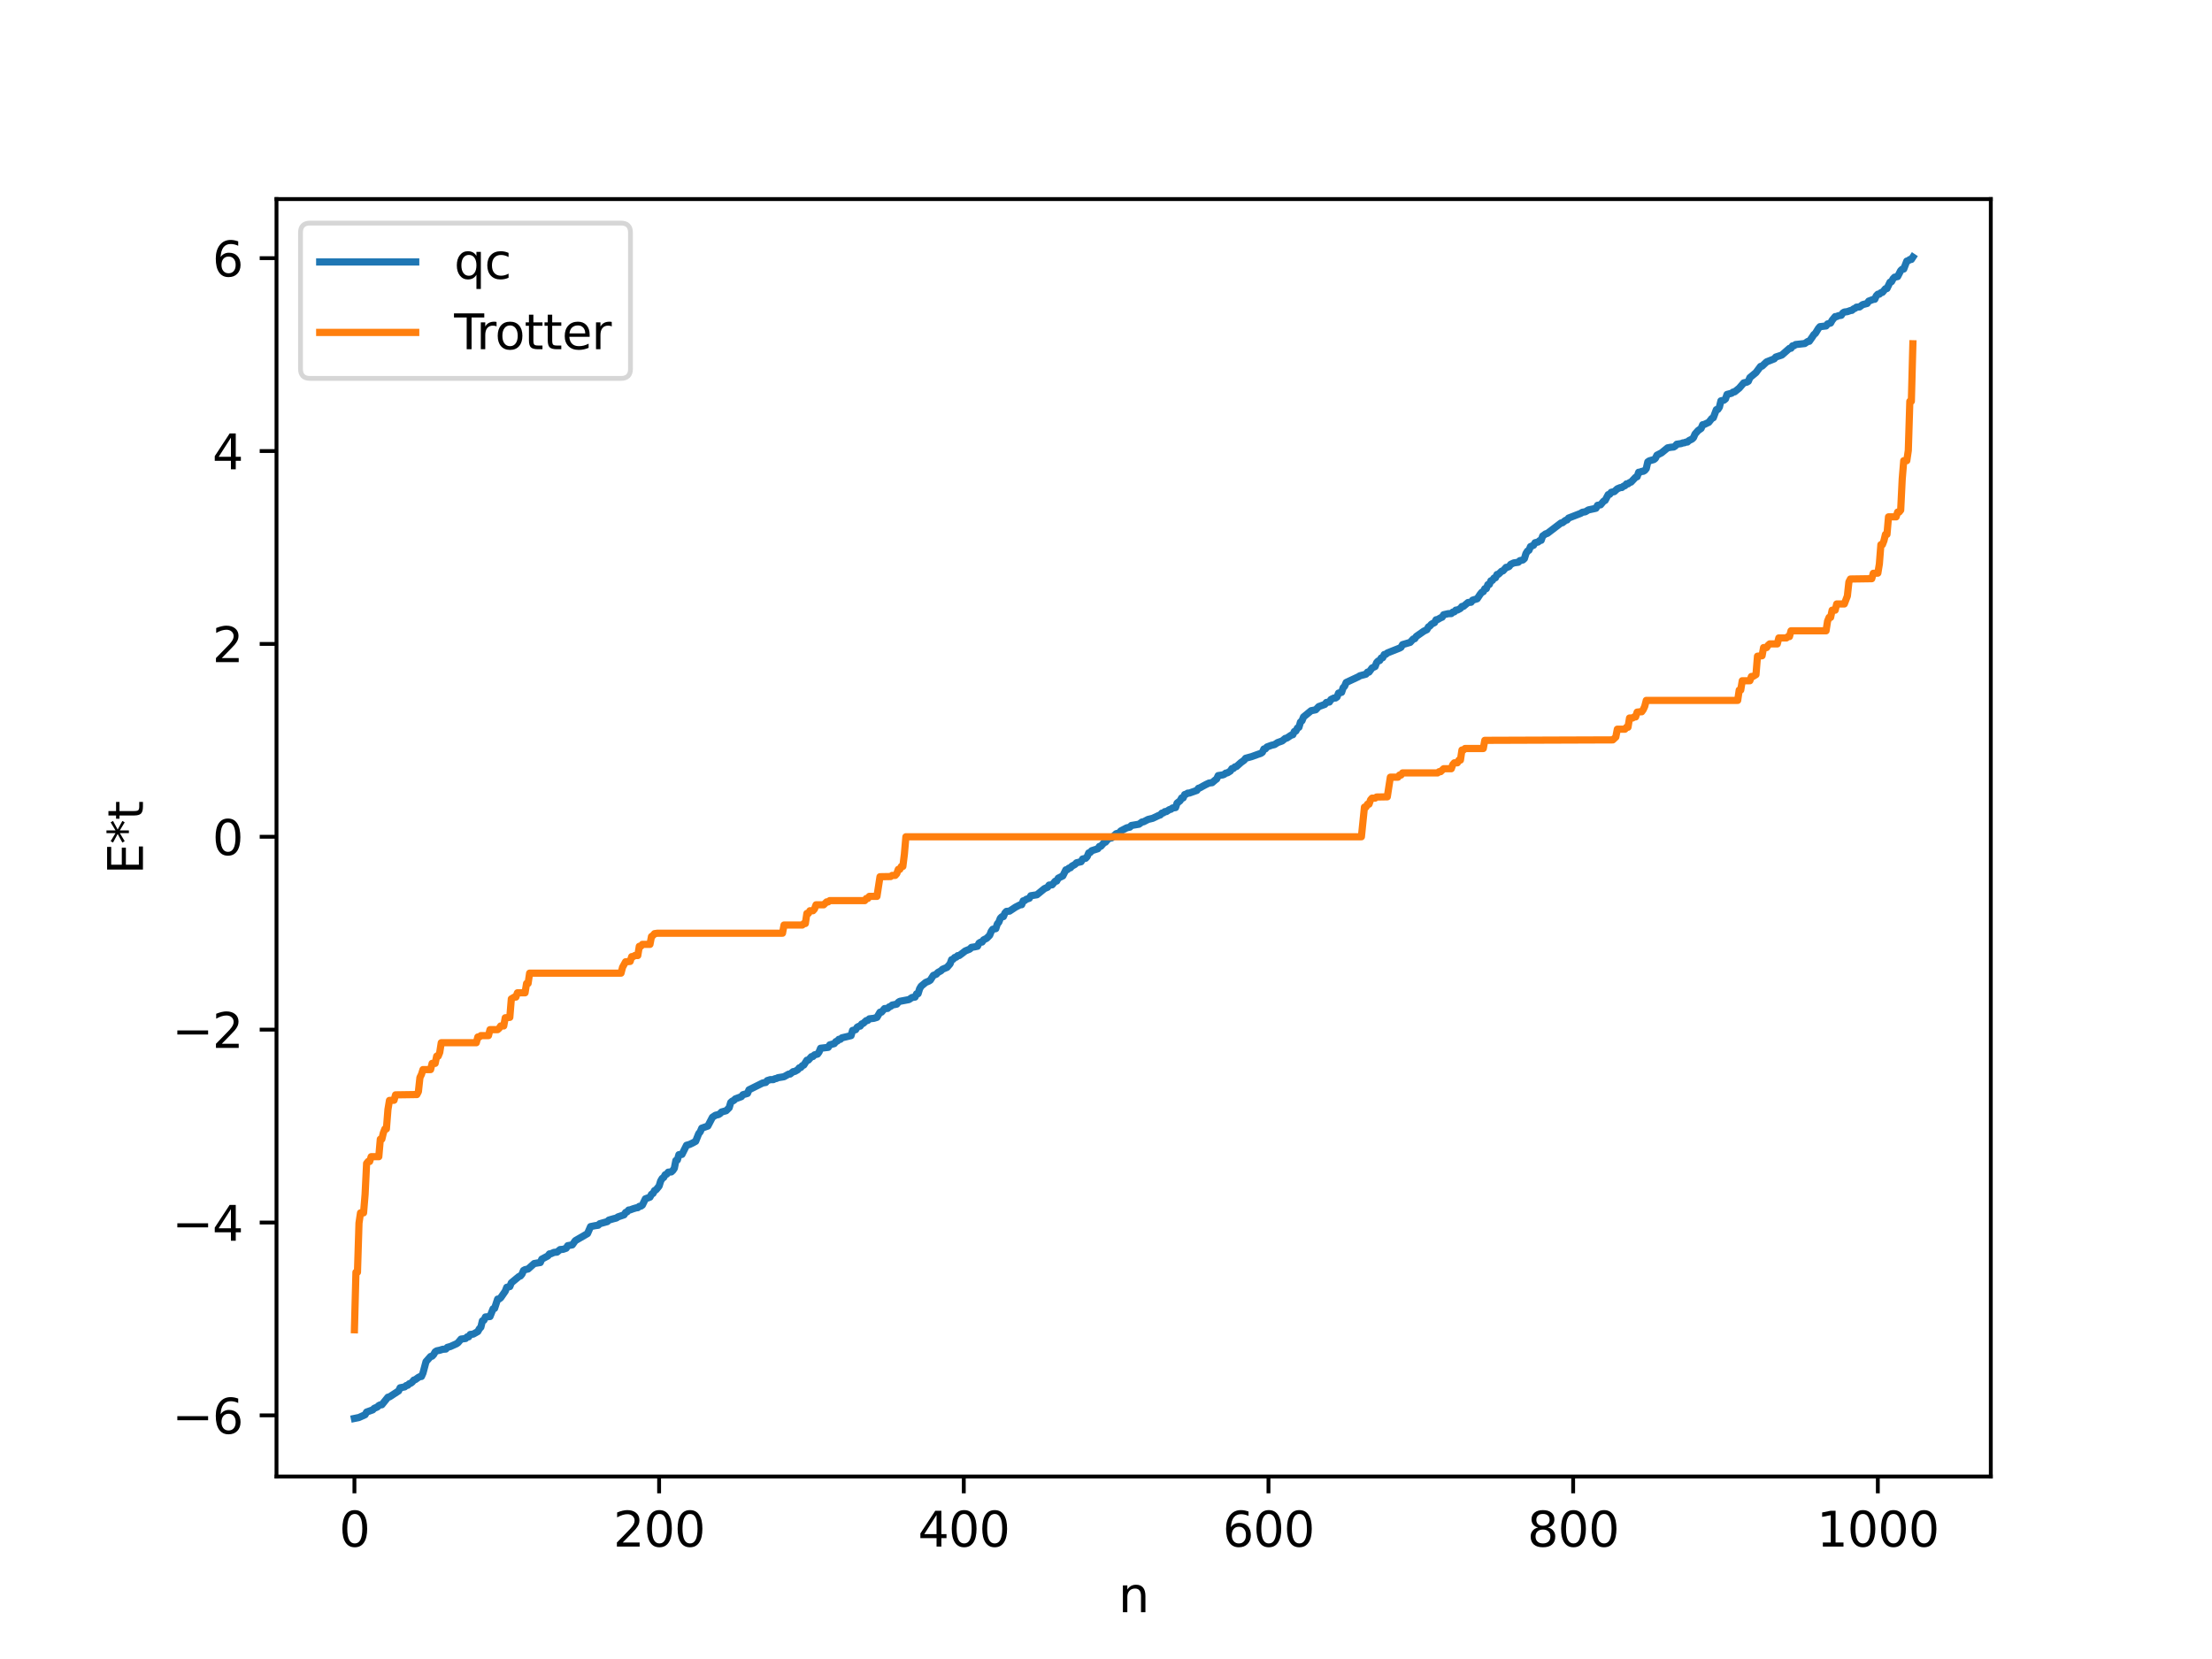 <?xml version="1.0" encoding="utf-8" standalone="no"?>
<!DOCTYPE svg PUBLIC "-//W3C//DTD SVG 1.1//EN"
  "http://www.w3.org/Graphics/SVG/1.1/DTD/svg11.dtd">
<svg xmlns:xlink="http://www.w3.org/1999/xlink" width="460.8pt" height="345.6pt" viewBox="0 0 460.8 345.6" xmlns="http://www.w3.org/2000/svg" version="1.1">
 <defs>
  <style type="text/css">*{stroke-linejoin: round; stroke-linecap: butt}</style>
 </defs>
 <g id="figure_1">
  <g id="patch_1">
   <path d="M 0 345.6 
L 460.8 345.6 
L 460.8 0 
L 0 0 
z
" style="fill: #ffffff"/>
  </g>
  <g id="axes_1">
   <g id="patch_2">
    <path d="M 57.6 307.584 
L 414.72 307.584 
L 414.72 41.472 
L 57.6 41.472 
z
" style="fill: #ffffff"/>
   </g>
   <g id="matplotlib.axis_1">
    <g id="xtick_1">
     <g id="line2d_1">
      <defs>
       <path id="m6f2082ea16" d="M 0 0 
L 0 3.5 
" style="stroke: #000000; stroke-width: 0.8"/>
      </defs>
      <g>
       <use xlink:href="#m6f2082ea16" x="73.833" y="307.584" style="stroke: #000000; stroke-width: 0.8"/>
      </g>
     </g>
     <g id="text_1">
      <!-- 0 -->
      <g transform="translate(70.651 322.182) scale(0.1 -0.1)">
       <defs>
        <path id="DejaVuSans-30" d="M 2034 4250 
Q 1547 4250 1301 3770 
Q 1056 3291 1056 2328 
Q 1056 1369 1301 889 
Q 1547 409 2034 409 
Q 2525 409 2770 889 
Q 3016 1369 3016 2328 
Q 3016 3291 2770 3770 
Q 2525 4250 2034 4250 
z
M 2034 4750 
Q 2819 4750 3233 4129 
Q 3647 3509 3647 2328 
Q 3647 1150 3233 529 
Q 2819 -91 2034 -91 
Q 1250 -91 836 529 
Q 422 1150 422 2328 
Q 422 3509 836 4129 
Q 1250 4750 2034 4750 
z
" transform="scale(0.016)"/>
       </defs>
       <use xlink:href="#DejaVuSans-30"/>
      </g>
     </g>
    </g>
    <g id="xtick_2">
     <g id="line2d_2">
      <g>
       <use xlink:href="#m6f2082ea16" x="137.304" y="307.584" style="stroke: #000000; stroke-width: 0.8"/>
      </g>
     </g>
     <g id="text_2">
      <!-- 200 -->
      <g transform="translate(127.76 322.182) scale(0.1 -0.1)">
       <defs>
        <path id="DejaVuSans-32" d="M 1228 531 
L 3431 531 
L 3431 0 
L 469 0 
L 469 531 
Q 828 903 1448 1529 
Q 2069 2156 2228 2338 
Q 2531 2678 2651 2914 
Q 2772 3150 2772 3378 
Q 2772 3750 2511 3984 
Q 2250 4219 1831 4219 
Q 1534 4219 1204 4116 
Q 875 4013 500 3803 
L 500 4441 
Q 881 4594 1212 4672 
Q 1544 4750 1819 4750 
Q 2544 4750 2975 4387 
Q 3406 4025 3406 3419 
Q 3406 3131 3298 2873 
Q 3191 2616 2906 2266 
Q 2828 2175 2409 1742 
Q 1991 1309 1228 531 
z
" transform="scale(0.016)"/>
       </defs>
       <use xlink:href="#DejaVuSans-32"/>
       <use xlink:href="#DejaVuSans-30" x="63.623"/>
       <use xlink:href="#DejaVuSans-30" x="127.246"/>
      </g>
     </g>
    </g>
    <g id="xtick_3">
     <g id="line2d_3">
      <g>
       <use xlink:href="#m6f2082ea16" x="200.775" y="307.584" style="stroke: #000000; stroke-width: 0.8"/>
      </g>
     </g>
     <g id="text_3">
      <!-- 400 -->
      <g transform="translate(191.231 322.182) scale(0.1 -0.1)">
       <defs>
        <path id="DejaVuSans-34" d="M 2419 4116 
L 825 1625 
L 2419 1625 
L 2419 4116 
z
M 2253 4666 
L 3047 4666 
L 3047 1625 
L 3713 1625 
L 3713 1100 
L 3047 1100 
L 3047 0 
L 2419 0 
L 2419 1100 
L 313 1100 
L 313 1709 
L 2253 4666 
z
" transform="scale(0.016)"/>
       </defs>
       <use xlink:href="#DejaVuSans-34"/>
       <use xlink:href="#DejaVuSans-30" x="63.623"/>
       <use xlink:href="#DejaVuSans-30" x="127.246"/>
      </g>
     </g>
    </g>
    <g id="xtick_4">
     <g id="line2d_4">
      <g>
       <use xlink:href="#m6f2082ea16" x="264.246" y="307.584" style="stroke: #000000; stroke-width: 0.8"/>
      </g>
     </g>
     <g id="text_4">
      <!-- 600 -->
      <g transform="translate(254.702 322.182) scale(0.1 -0.1)">
       <defs>
        <path id="DejaVuSans-36" d="M 2113 2584 
Q 1688 2584 1439 2293 
Q 1191 2003 1191 1497 
Q 1191 994 1439 701 
Q 1688 409 2113 409 
Q 2538 409 2786 701 
Q 3034 994 3034 1497 
Q 3034 2003 2786 2293 
Q 2538 2584 2113 2584 
z
M 3366 4563 
L 3366 3988 
Q 3128 4100 2886 4159 
Q 2644 4219 2406 4219 
Q 1781 4219 1451 3797 
Q 1122 3375 1075 2522 
Q 1259 2794 1537 2939 
Q 1816 3084 2150 3084 
Q 2853 3084 3261 2657 
Q 3669 2231 3669 1497 
Q 3669 778 3244 343 
Q 2819 -91 2113 -91 
Q 1303 -91 875 529 
Q 447 1150 447 2328 
Q 447 3434 972 4092 
Q 1497 4750 2381 4750 
Q 2619 4750 2861 4703 
Q 3103 4656 3366 4563 
z
" transform="scale(0.016)"/>
       </defs>
       <use xlink:href="#DejaVuSans-36"/>
       <use xlink:href="#DejaVuSans-30" x="63.623"/>
       <use xlink:href="#DejaVuSans-30" x="127.246"/>
      </g>
     </g>
    </g>
    <g id="xtick_5">
     <g id="line2d_5">
      <g>
       <use xlink:href="#m6f2082ea16" x="327.717" y="307.584" style="stroke: #000000; stroke-width: 0.8"/>
      </g>
     </g>
     <g id="text_5">
      <!-- 800 -->
      <g transform="translate(318.173 322.182) scale(0.1 -0.1)">
       <defs>
        <path id="DejaVuSans-38" d="M 2034 2216 
Q 1584 2216 1326 1975 
Q 1069 1734 1069 1313 
Q 1069 891 1326 650 
Q 1584 409 2034 409 
Q 2484 409 2743 651 
Q 3003 894 3003 1313 
Q 3003 1734 2745 1975 
Q 2488 2216 2034 2216 
z
M 1403 2484 
Q 997 2584 770 2862 
Q 544 3141 544 3541 
Q 544 4100 942 4425 
Q 1341 4750 2034 4750 
Q 2731 4750 3128 4425 
Q 3525 4100 3525 3541 
Q 3525 3141 3298 2862 
Q 3072 2584 2669 2484 
Q 3125 2378 3379 2068 
Q 3634 1759 3634 1313 
Q 3634 634 3220 271 
Q 2806 -91 2034 -91 
Q 1263 -91 848 271 
Q 434 634 434 1313 
Q 434 1759 690 2068 
Q 947 2378 1403 2484 
z
M 1172 3481 
Q 1172 3119 1398 2916 
Q 1625 2713 2034 2713 
Q 2441 2713 2670 2916 
Q 2900 3119 2900 3481 
Q 2900 3844 2670 4047 
Q 2441 4250 2034 4250 
Q 1625 4250 1398 4047 
Q 1172 3844 1172 3481 
z
" transform="scale(0.016)"/>
       </defs>
       <use xlink:href="#DejaVuSans-38"/>
       <use xlink:href="#DejaVuSans-30" x="63.623"/>
       <use xlink:href="#DejaVuSans-30" x="127.246"/>
      </g>
     </g>
    </g>
    <g id="xtick_6">
     <g id="line2d_6">
      <g>
       <use xlink:href="#m6f2082ea16" x="391.188" y="307.584" style="stroke: #000000; stroke-width: 0.8"/>
      </g>
     </g>
     <g id="text_6">
      <!-- 1000 -->
      <g transform="translate(378.463 322.182) scale(0.1 -0.1)">
       <defs>
        <path id="DejaVuSans-31" d="M 794 531 
L 1825 531 
L 1825 4091 
L 703 3866 
L 703 4441 
L 1819 4666 
L 2450 4666 
L 2450 531 
L 3481 531 
L 3481 0 
L 794 0 
L 794 531 
z
" transform="scale(0.016)"/>
       </defs>
       <use xlink:href="#DejaVuSans-31"/>
       <use xlink:href="#DejaVuSans-30" x="63.623"/>
       <use xlink:href="#DejaVuSans-30" x="127.246"/>
       <use xlink:href="#DejaVuSans-30" x="190.869"/>
      </g>
     </g>
    </g>
    <g id="text_7">
     <!-- n -->
     <g transform="translate(232.991 335.861) scale(0.1 -0.1)">
      <defs>
       <path id="DejaVuSans-6e" d="M 3513 2113 
L 3513 0 
L 2938 0 
L 2938 2094 
Q 2938 2591 2744 2837 
Q 2550 3084 2163 3084 
Q 1697 3084 1428 2787 
Q 1159 2491 1159 1978 
L 1159 0 
L 581 0 
L 581 3500 
L 1159 3500 
L 1159 2956 
Q 1366 3272 1645 3428 
Q 1925 3584 2291 3584 
Q 2894 3584 3203 3211 
Q 3513 2838 3513 2113 
z
" transform="scale(0.016)"/>
      </defs>
      <use xlink:href="#DejaVuSans-6e"/>
     </g>
    </g>
   </g>
   <g id="matplotlib.axis_2">
    <g id="ytick_1">
     <g id="line2d_7">
      <defs>
       <path id="m9aed0c02fc" d="M 0 0 
L -3.5 0 
" style="stroke: #000000; stroke-width: 0.8"/>
      </defs>
      <g>
       <use xlink:href="#m9aed0c02fc" x="57.6" y="294.847" style="stroke: #000000; stroke-width: 0.8"/>
      </g>
     </g>
     <g id="text_8">
      <!-- −6 -->
      <g transform="translate(35.858 298.647) scale(0.1 -0.1)">
       <defs>
        <path id="DejaVuSans-2212" d="M 678 2272 
L 4684 2272 
L 4684 1741 
L 678 1741 
L 678 2272 
z
" transform="scale(0.016)"/>
       </defs>
       <use xlink:href="#DejaVuSans-2212"/>
       <use xlink:href="#DejaVuSans-36" x="83.789"/>
      </g>
     </g>
    </g>
    <g id="ytick_2">
     <g id="line2d_8">
      <g>
       <use xlink:href="#m9aed0c02fc" x="57.6" y="254.67" style="stroke: #000000; stroke-width: 0.8"/>
      </g>
     </g>
     <g id="text_9">
      <!-- −4 -->
      <g transform="translate(35.858 258.469) scale(0.1 -0.1)">
       <use xlink:href="#DejaVuSans-2212"/>
       <use xlink:href="#DejaVuSans-34" x="83.789"/>
      </g>
     </g>
    </g>
    <g id="ytick_3">
     <g id="line2d_9">
      <g>
       <use xlink:href="#m9aed0c02fc" x="57.6" y="214.493" style="stroke: #000000; stroke-width: 0.8"/>
      </g>
     </g>
     <g id="text_10">
      <!-- −2 -->
      <g transform="translate(35.858 218.292) scale(0.1 -0.1)">
       <use xlink:href="#DejaVuSans-2212"/>
       <use xlink:href="#DejaVuSans-32" x="83.789"/>
      </g>
     </g>
    </g>
    <g id="ytick_4">
     <g id="line2d_10">
      <g>
       <use xlink:href="#m9aed0c02fc" x="57.6" y="174.315" style="stroke: #000000; stroke-width: 0.8"/>
      </g>
     </g>
     <g id="text_11">
      <!-- 0 -->
      <g transform="translate(44.237 178.114) scale(0.1 -0.1)">
       <use xlink:href="#DejaVuSans-30"/>
      </g>
     </g>
    </g>
    <g id="ytick_5">
     <g id="line2d_11">
      <g>
       <use xlink:href="#m9aed0c02fc" x="57.6" y="134.138" style="stroke: #000000; stroke-width: 0.8"/>
      </g>
     </g>
     <g id="text_12">
      <!-- 2 -->
      <g transform="translate(44.237 137.937) scale(0.1 -0.1)">
       <use xlink:href="#DejaVuSans-32"/>
      </g>
     </g>
    </g>
    <g id="ytick_6">
     <g id="line2d_12">
      <g>
       <use xlink:href="#m9aed0c02fc" x="57.6" y="93.96" style="stroke: #000000; stroke-width: 0.8"/>
      </g>
     </g>
     <g id="text_13">
      <!-- 4 -->
      <g transform="translate(44.237 97.76) scale(0.1 -0.1)">
       <use xlink:href="#DejaVuSans-34"/>
      </g>
     </g>
    </g>
    <g id="ytick_7">
     <g id="line2d_13">
      <g>
       <use xlink:href="#m9aed0c02fc" x="57.6" y="53.783" style="stroke: #000000; stroke-width: 0.8"/>
      </g>
     </g>
     <g id="text_14">
      <!-- 6 -->
      <g transform="translate(44.237 57.582) scale(0.1 -0.1)">
       <use xlink:href="#DejaVuSans-36"/>
      </g>
     </g>
    </g>
    <g id="text_15">
     <!-- E*t -->
     <g transform="translate(29.778 182.148) rotate(-90) scale(0.1 -0.1)">
      <defs>
       <path id="DejaVuSans-45" d="M 628 4666 
L 3578 4666 
L 3578 4134 
L 1259 4134 
L 1259 2753 
L 3481 2753 
L 3481 2222 
L 1259 2222 
L 1259 531 
L 3634 531 
L 3634 0 
L 628 0 
L 628 4666 
z
" transform="scale(0.016)"/>
       <path id="DejaVuSans-2a" d="M 3009 3897 
L 1888 3291 
L 3009 2681 
L 2828 2375 
L 1778 3009 
L 1778 1831 
L 1422 1831 
L 1422 3009 
L 372 2375 
L 191 2681 
L 1313 3291 
L 191 3897 
L 372 4206 
L 1422 3572 
L 1422 4750 
L 1778 4750 
L 1778 3572 
L 2828 4206 
L 3009 3897 
z
" transform="scale(0.016)"/>
       <path id="DejaVuSans-74" d="M 1172 4494 
L 1172 3500 
L 2356 3500 
L 2356 3053 
L 1172 3053 
L 1172 1153 
Q 1172 725 1289 603 
Q 1406 481 1766 481 
L 2356 481 
L 2356 0 
L 1766 0 
Q 1100 0 847 248 
Q 594 497 594 1153 
L 594 3053 
L 172 3053 
L 172 3500 
L 594 3500 
L 594 4494 
L 1172 4494 
z
" transform="scale(0.016)"/>
      </defs>
      <use xlink:href="#DejaVuSans-45"/>
      <use xlink:href="#DejaVuSans-2a" x="63.184"/>
      <use xlink:href="#DejaVuSans-74" x="113.184"/>
     </g>
    </g>
   </g>
   <g id="line2d_14">
    <path d="M 73.833 295.488 
L 74.785 295.289 
L 76.054 294.713 
L 76.372 294.157 
L 77.641 293.702 
L 77.958 293.378 
L 78.593 293.115 
L 78.91 292.805 
L 79.228 292.65 
L 79.545 292.636 
L 80.815 291.064 
L 81.132 291 
L 83.036 289.756 
L 83.353 289.101 
L 84.305 288.916 
L 84.623 288.637 
L 84.94 288.576 
L 85.258 288.251 
L 85.575 288.147 
L 85.892 287.894 
L 86.21 287.496 
L 86.527 287.399 
L 87.162 286.938 
L 87.479 286.778 
L 87.796 286.744 
L 88.114 286.028 
L 88.748 283.657 
L 89.7 282.58 
L 90.018 282.517 
L 90.335 282.176 
L 90.653 281.62 
L 90.97 281.408 
L 91.605 281.28 
L 92.239 281.079 
L 92.874 281.035 
L 93.191 280.68 
L 93.826 280.505 
L 95.096 279.93 
L 95.413 279.71 
L 96.048 278.956 
L 97 278.83 
L 97.317 278.492 
L 97.634 278.484 
L 97.952 277.994 
L 98.586 277.919 
L 99.539 277.38 
L 99.856 276.81 
L 100.173 276.475 
L 100.491 275.153 
L 100.808 275.039 
L 101.125 274.345 
L 102.077 274.254 
L 102.712 272.655 
L 103.029 272.565 
L 103.664 270.628 
L 103.981 270.596 
L 104.299 270.352 
L 105.251 268.979 
L 105.568 268.167 
L 106.203 268.017 
L 106.52 267.233 
L 108.107 265.92 
L 108.424 265.804 
L 108.742 265.417 
L 109.059 264.667 
L 109.377 264.489 
L 110.011 264.353 
L 111.281 263.218 
L 112.233 263.054 
L 112.55 263.01 
L 112.867 262.304 
L 114.137 261.629 
L 114.454 261.21 
L 114.772 261.18 
L 115.406 260.893 
L 116.041 260.837 
L 116.676 260.308 
L 117.31 260.253 
L 117.945 260.028 
L 118.262 259.5 
L 119.215 259.331 
L 119.849 258.455 
L 122.388 256.981 
L 123.023 255.524 
L 123.975 255.33 
L 124.61 255.245 
L 124.927 254.925 
L 126.514 254.484 
L 126.831 254.169 
L 127.783 253.891 
L 128.418 253.729 
L 128.735 253.5 
L 130.005 253.072 
L 130.322 252.576 
L 130.639 252.448 
L 130.957 252.075 
L 131.274 252.041 
L 131.909 251.805 
L 132.543 251.615 
L 132.861 251.581 
L 133.178 251.302 
L 133.496 251.266 
L 133.813 251.048 
L 134.448 249.735 
L 135.4 249.387 
L 135.717 248.789 
L 136.034 248.613 
L 136.352 248.02 
L 136.669 247.855 
L 137.304 247.079 
L 137.621 246.041 
L 137.939 245.493 
L 138.256 245.286 
L 138.573 244.717 
L 138.891 244.592 
L 139.208 244.185 
L 139.843 244.132 
L 140.16 243.838 
L 140.477 243.376 
L 140.795 241.757 
L 141.112 241.639 
L 141.429 240.539 
L 142.064 240.485 
L 143.016 238.582 
L 143.651 238.408 
L 144.286 238.106 
L 144.92 237.755 
L 145.555 236.16 
L 145.872 235.769 
L 146.19 235.019 
L 147.459 234.574 
L 148.411 232.75 
L 149.046 232.326 
L 149.681 232.181 
L 149.998 231.979 
L 150.315 231.645 
L 151.267 231.386 
L 151.902 230.76 
L 152.22 229.671 
L 152.537 229.383 
L 152.854 229.258 
L 153.172 228.921 
L 154.441 228.452 
L 154.758 228.054 
L 155.71 227.782 
L 156.028 227.027 
L 158.884 225.604 
L 159.519 225.494 
L 159.836 225.108 
L 160.471 224.908 
L 161.105 224.9 
L 161.423 224.715 
L 161.74 224.677 
L 162.058 224.506 
L 163.01 224.354 
L 163.327 224.299 
L 164.279 223.764 
L 164.596 223.743 
L 165.231 223.241 
L 165.548 223.214 
L 166.183 222.857 
L 166.5 222.453 
L 166.818 222.378 
L 167.135 222.002 
L 167.453 221.865 
L 168.087 220.862 
L 168.405 220.832 
L 169.039 220.118 
L 169.357 220.088 
L 169.674 219.745 
L 170.309 219.587 
L 170.626 219.147 
L 170.943 218.37 
L 172.53 218.184 
L 172.848 217.665 
L 173.8 217.4 
L 174.117 216.985 
L 174.434 216.869 
L 174.752 216.51 
L 175.069 216.508 
L 175.386 216.198 
L 177.291 215.741 
L 177.608 214.657 
L 178.243 214.506 
L 178.56 213.99 
L 178.877 213.808 
L 179.195 213.757 
L 179.512 213.309 
L 179.829 213.184 
L 180.464 212.608 
L 180.781 212.566 
L 181.099 212.244 
L 182.051 212.132 
L 182.686 211.935 
L 183.32 210.857 
L 183.638 210.846 
L 184.272 210.103 
L 184.907 210.072 
L 185.224 209.751 
L 185.542 209.65 
L 185.859 209.373 
L 186.811 209.18 
L 187.129 208.797 
L 187.446 208.595 
L 189.35 208.232 
L 189.985 207.803 
L 190.62 207.71 
L 190.937 207.038 
L 191.254 207.005 
L 191.572 205.978 
L 191.889 205.444 
L 192.841 204.653 
L 193.476 204.391 
L 193.793 204.194 
L 194.428 203.2 
L 195.062 202.937 
L 195.38 202.582 
L 196.015 202.241 
L 196.332 201.918 
L 197.284 201.524 
L 197.919 200.787 
L 198.236 199.914 
L 198.553 199.832 
L 198.871 199.461 
L 199.188 199.398 
L 199.505 199.077 
L 199.823 199.059 
L 200.458 198.589 
L 201.092 198.097 
L 202.044 197.706 
L 202.362 197.357 
L 202.996 197.258 
L 203.631 197.124 
L 203.948 196.475 
L 204.266 196.271 
L 204.583 196.249 
L 204.9 195.789 
L 205.535 195.472 
L 206.17 194.838 
L 206.487 194.026 
L 206.805 193.584 
L 207.439 193.456 
L 207.757 192.483 
L 208.074 192.108 
L 208.391 191.282 
L 208.709 190.972 
L 209.026 190.949 
L 209.343 190.198 
L 209.661 189.86 
L 210.296 189.807 
L 211.565 188.968 
L 212.517 188.479 
L 212.834 188.464 
L 213.152 187.662 
L 213.469 187.601 
L 213.786 187.343 
L 214.421 187.129 
L 214.739 186.598 
L 216.008 186.398 
L 217.595 185.104 
L 218.229 184.834 
L 218.547 184.379 
L 219.181 184.324 
L 219.816 183.575 
L 220.134 183.536 
L 220.451 182.942 
L 221.086 182.623 
L 221.403 182.471 
L 222.038 181.2 
L 222.355 181.156 
L 222.672 180.843 
L 222.99 180.774 
L 223.307 180.425 
L 223.942 180.075 
L 224.259 179.733 
L 225.211 179.513 
L 225.529 178.943 
L 226.163 178.793 
L 226.481 178.445 
L 226.798 177.679 
L 227.115 177.581 
L 227.433 177.213 
L 228.702 176.808 
L 229.02 176.333 
L 229.337 176.283 
L 229.972 175.552 
L 230.289 175.438 
L 230.924 174.678 
L 231.558 174.562 
L 232.193 173.989 
L 232.51 173.677 
L 233.145 173.516 
L 233.462 173.108 
L 234.732 172.448 
L 235.367 172.311 
L 235.684 171.964 
L 237.271 171.697 
L 237.905 171.235 
L 238.223 171.194 
L 239.175 170.7 
L 240.127 170.467 
L 241.396 169.867 
L 241.714 169.765 
L 242.031 169.395 
L 242.348 169.34 
L 242.666 169.072 
L 242.983 169.067 
L 243.618 168.648 
L 243.935 168.58 
L 244.253 168.323 
L 244.887 168.234 
L 245.205 167.303 
L 245.839 166.812 
L 246.157 166.228 
L 246.474 166.222 
L 246.791 165.52 
L 247.109 165.432 
L 247.426 165.221 
L 247.743 165.215 
L 249.33 164.656 
L 249.648 164.22 
L 249.965 164.122 
L 250.6 163.762 
L 251.234 163.422 
L 251.869 163.121 
L 252.504 163.046 
L 253.139 162.5 
L 253.456 162.266 
L 253.773 161.572 
L 254.725 161.424 
L 255.043 161.3 
L 255.36 161.047 
L 255.677 161.009 
L 256.312 160.614 
L 256.629 160.115 
L 256.947 160.08 
L 257.264 159.748 
L 257.581 159.681 
L 258.534 158.83 
L 259.168 158.376 
L 259.486 157.964 
L 260.755 157.612 
L 262.024 157.15 
L 262.659 156.937 
L 262.977 156.714 
L 263.294 156.023 
L 263.611 156.004 
L 263.929 155.61 
L 264.881 155.255 
L 265.515 155.107 
L 266.15 154.693 
L 267.102 154.352 
L 267.737 153.826 
L 268.054 153.763 
L 269.006 153.13 
L 269.324 153.054 
L 269.641 152.38 
L 269.958 152.284 
L 270.276 151.657 
L 270.593 151.508 
L 270.91 150.416 
L 271.228 150.148 
L 271.545 149.357 
L 273.132 148.054 
L 274.084 147.862 
L 274.719 147.194 
L 275.988 146.739 
L 276.305 146.335 
L 276.94 146.243 
L 277.258 145.716 
L 277.892 145.41 
L 278.21 145.409 
L 278.527 145.194 
L 278.844 144.377 
L 279.479 144.225 
L 279.796 143.267 
L 280.114 142.945 
L 280.431 142.174 
L 282.97 140.986 
L 283.287 140.78 
L 284.557 140.441 
L 284.874 140.014 
L 285.191 140.009 
L 285.826 139.15 
L 286.461 138.85 
L 286.778 138.023 
L 287.096 137.7 
L 287.413 137.604 
L 287.73 137.065 
L 288.048 137.009 
L 288.365 136.35 
L 288.682 136.309 
L 289 136.028 
L 291.539 135.019 
L 291.856 134.842 
L 292.173 134.288 
L 293.76 133.821 
L 294.395 133.121 
L 294.712 133.057 
L 295.029 132.584 
L 296.616 131.476 
L 297.251 131.169 
L 297.568 130.595 
L 297.886 130.398 
L 298.203 130.016 
L 298.838 129.702 
L 299.155 129.113 
L 299.472 129.065 
L 300.107 128.699 
L 300.424 128.575 
L 300.742 128.056 
L 301.694 127.841 
L 302.329 127.818 
L 302.646 127.509 
L 302.963 127.459 
L 303.281 127.096 
L 303.598 127.085 
L 304.233 126.751 
L 304.55 126.337 
L 304.867 126.313 
L 305.82 125.512 
L 306.454 125.458 
L 306.772 125.022 
L 307.724 124.737 
L 308.358 123.783 
L 308.676 123.388 
L 308.993 123.265 
L 309.31 122.637 
L 309.628 122.62 
L 309.945 121.793 
L 310.262 121.743 
L 310.58 120.987 
L 310.897 120.908 
L 311.215 120.428 
L 311.532 120.363 
L 311.849 119.678 
L 312.167 119.614 
L 312.801 119 
L 313.119 118.909 
L 313.753 118.188 
L 314.071 118.159 
L 314.388 117.998 
L 314.705 117.565 
L 315.34 117.265 
L 316.292 117.126 
L 316.61 116.797 
L 317.244 116.649 
L 317.562 116.359 
L 317.879 115.325 
L 318.196 114.806 
L 318.514 114.635 
L 318.831 113.862 
L 319.466 113.589 
L 319.783 113.058 
L 320.418 112.908 
L 320.735 112.616 
L 321.053 112.558 
L 321.37 111.656 
L 322.005 111.198 
L 322.322 111.129 
L 325.178 108.952 
L 325.496 108.894 
L 326.13 108.395 
L 326.448 108.313 
L 326.765 107.921 
L 329.304 106.936 
L 329.621 106.719 
L 330.256 106.614 
L 330.891 106.226 
L 332.16 105.953 
L 332.477 105.874 
L 332.795 105.266 
L 333.429 105.162 
L 334.064 104.4 
L 334.381 104.245 
L 335.016 103.043 
L 335.334 102.971 
L 335.651 102.55 
L 336.286 102.411 
L 336.92 101.829 
L 337.555 101.569 
L 337.872 101.557 
L 338.19 101.288 
L 338.507 101.182 
L 338.824 100.801 
L 339.142 100.798 
L 339.459 100.533 
L 339.777 100.427 
L 340.729 99.418 
L 341.046 99.31 
L 341.363 98.381 
L 341.681 98.362 
L 341.998 98.197 
L 342.315 98.18 
L 342.633 98 
L 342.95 97.606 
L 343.267 96.217 
L 343.585 96.002 
L 344.537 95.731 
L 344.854 95.47 
L 345.172 94.825 
L 346.124 94.336 
L 347.393 93.297 
L 348.028 93.178 
L 348.662 93.117 
L 348.98 92.923 
L 349.297 92.543 
L 350.249 92.401 
L 350.567 92.258 
L 350.884 92.245 
L 351.201 92.099 
L 351.519 92.082 
L 351.836 91.786 
L 352.471 91.47 
L 352.788 91.166 
L 353.105 90.416 
L 353.74 89.696 
L 354.375 89.246 
L 354.692 88.483 
L 355.01 88.432 
L 355.962 87.978 
L 356.596 87.178 
L 356.914 87.025 
L 357.548 85.338 
L 357.866 85.288 
L 358.183 84.805 
L 358.5 83.501 
L 359.135 83.361 
L 359.453 83.098 
L 359.77 82.167 
L 360.722 81.921 
L 361.039 81.673 
L 361.357 81.624 
L 362.309 80.858 
L 363.261 79.755 
L 363.896 79.612 
L 364.213 79.422 
L 364.53 78.666 
L 365.8 77.612 
L 366.752 76.335 
L 367.069 76.276 
L 368.021 75.383 
L 369.608 74.754 
L 369.925 74.379 
L 371.195 73.96 
L 372.781 72.568 
L 373.099 72.548 
L 373.416 72.049 
L 373.734 72.023 
L 374.051 71.777 
L 375.955 71.565 
L 376.59 71.134 
L 376.907 71.1 
L 377.542 70.198 
L 377.859 69.707 
L 378.177 69.448 
L 378.811 68.415 
L 379.129 68.051 
L 380.398 67.9 
L 380.715 67.48 
L 381.35 67.294 
L 381.667 66.72 
L 382.302 65.951 
L 382.62 65.949 
L 382.937 65.776 
L 383.572 65.679 
L 383.889 65.197 
L 384.206 65.002 
L 384.841 64.92 
L 385.476 64.691 
L 385.793 64.65 
L 386.11 64.354 
L 386.428 64.239 
L 386.745 63.985 
L 387.38 63.938 
L 388.015 63.464 
L 388.967 63.212 
L 389.284 62.733 
L 390.236 62.368 
L 390.553 62.335 
L 390.871 61.618 
L 391.188 61.288 
L 391.505 61.28 
L 391.823 60.974 
L 392.14 60.904 
L 392.775 60.15 
L 393.092 60.103 
L 393.727 58.779 
L 394.044 58.671 
L 394.362 58.067 
L 394.679 57.743 
L 395.314 57.612 
L 395.948 56.375 
L 396.266 56.077 
L 396.583 56.041 
L 397.218 54.391 
L 397.535 54.31 
L 397.853 54.058 
L 398.17 54.047 
L 398.487 53.568 
L 398.487 53.568 
" clip-path="url(#p431904ca0e)" style="fill: none; stroke: #1f77b4; stroke-width: 1.5; stroke-linecap: square"/>
   </g>
   <g id="line2d_15">
    <path d="M 73.833 277.017 
L 74.15 265.033 
L 74.467 265.033 
L 74.785 254.789 
L 75.102 252.661 
L 75.737 252.661 
L 76.054 248.828 
L 76.372 242.357 
L 76.689 241.96 
L 77.006 241.96 
L 77.324 240.959 
L 78.91 240.959 
L 79.228 237.309 
L 79.545 237.309 
L 79.862 235.987 
L 80.18 235.171 
L 80.497 235.171 
L 80.815 231.135 
L 81.132 229.234 
L 82.084 229.202 
L 82.401 228.077 
L 86.844 228.013 
L 87.162 227.398 
L 87.479 224.473 
L 87.796 223.826 
L 88.114 222.814 
L 89.7 222.814 
L 90.018 221.52 
L 90.653 221.52 
L 90.97 220.017 
L 91.287 220.017 
L 91.605 219.234 
L 91.922 217.22 
L 99.221 217.22 
L 99.539 216.02 
L 99.856 216.02 
L 100.173 215.736 
L 101.76 215.736 
L 102.077 214.493 
L 103.664 214.493 
L 103.981 214.212 
L 104.299 213.727 
L 104.934 213.727 
L 105.251 212.021 
L 106.203 211.935 
L 106.52 208.086 
L 107.155 207.706 
L 107.472 207.706 
L 107.79 206.819 
L 109.377 206.819 
L 109.694 204.874 
L 110.011 204.874 
L 110.329 202.725 
L 129.37 202.725 
L 129.687 201.504 
L 130.322 200.355 
L 131.274 200.282 
L 131.591 199.283 
L 131.909 199.283 
L 132.226 199.055 
L 132.861 199.055 
L 133.178 197.131 
L 133.496 197.131 
L 133.813 196.729 
L 135.4 196.729 
L 135.717 195.089 
L 136.034 194.868 
L 136.352 194.497 
L 136.986 194.404 
L 163.01 194.404 
L 163.327 192.702 
L 167.135 192.702 
L 167.453 192.391 
L 167.77 192.391 
L 168.087 190.284 
L 168.405 190.284 
L 168.722 189.722 
L 169.357 189.722 
L 169.674 189.359 
L 169.991 188.49 
L 171.578 188.49 
L 172.213 187.877 
L 172.53 187.877 
L 172.848 187.617 
L 180.147 187.617 
L 180.464 187.17 
L 180.781 187.17 
L 181.099 186.731 
L 182.686 186.731 
L 183.32 182.636 
L 185.542 182.6 
L 185.859 182.362 
L 186.494 182.362 
L 186.811 182.002 
L 187.129 181.102 
L 187.446 181.102 
L 187.763 180.492 
L 188.081 180.492 
L 188.398 177.946 
L 188.715 174.315 
L 283.605 174.315 
L 284.239 168.138 
L 284.557 168.138 
L 284.874 167.528 
L 285.191 167.528 
L 285.509 166.628 
L 285.826 166.269 
L 286.461 166.269 
L 286.778 166.031 
L 289 165.994 
L 289.634 161.9 
L 291.221 161.9 
L 291.539 161.461 
L 291.856 161.461 
L 292.173 161.013 
L 299.472 161.013 
L 299.79 160.753 
L 300.107 160.753 
L 300.742 160.141 
L 302.329 160.141 
L 302.646 159.271 
L 302.963 158.909 
L 303.598 158.909 
L 303.915 158.346 
L 304.233 158.346 
L 304.55 156.24 
L 304.867 156.24 
L 305.185 155.929 
L 308.993 155.929 
L 309.31 154.226 
L 335.968 154.133 
L 336.603 153.542 
L 336.92 151.902 
L 338.507 151.902 
L 338.824 151.499 
L 339.142 151.499 
L 339.459 149.576 
L 340.094 149.576 
L 340.411 149.348 
L 340.729 149.348 
L 341.046 148.348 
L 341.681 148.275 
L 341.998 148.275 
L 342.315 147.831 
L 342.633 147.127 
L 342.95 145.905 
L 361.991 145.905 
L 362.309 143.756 
L 362.626 143.756 
L 362.943 141.811 
L 364.53 141.811 
L 364.848 140.925 
L 365.165 140.925 
L 365.8 140.544 
L 366.117 136.695 
L 367.069 136.609 
L 367.386 134.903 
L 368.021 134.903 
L 368.339 134.418 
L 368.656 134.138 
L 370.243 134.138 
L 370.56 132.894 
L 372.147 132.894 
L 372.464 132.61 
L 372.781 132.61 
L 373.099 131.41 
L 380.398 131.41 
L 380.715 129.396 
L 381.033 128.614 
L 381.35 128.614 
L 381.667 127.111 
L 382.302 127.111 
L 382.62 125.817 
L 384.206 125.817 
L 384.841 124.158 
L 385.158 121.233 
L 385.476 120.617 
L 389.919 120.553 
L 390.236 119.429 
L 391.188 119.396 
L 391.505 117.496 
L 391.823 113.459 
L 392.14 113.459 
L 392.458 112.643 
L 392.775 111.321 
L 393.092 111.321 
L 393.41 107.671 
L 394.996 107.671 
L 395.314 106.67 
L 395.631 106.67 
L 395.948 106.273 
L 396.266 99.802 
L 396.583 95.97 
L 397.218 95.97 
L 397.535 93.842 
L 397.853 83.598 
L 398.17 83.598 
L 398.487 71.614 
L 398.487 71.614 
" clip-path="url(#p431904ca0e)" style="fill: none; stroke: #ff7f0e; stroke-width: 1.5; stroke-linecap: square"/>
   </g>
   <g id="patch_3">
    <path d="M 57.6 307.584 
L 57.6 41.472 
" style="fill: none; stroke: #000000; stroke-width: 0.8; stroke-linejoin: miter; stroke-linecap: square"/>
   </g>
   <g id="patch_4">
    <path d="M 414.72 307.584 
L 414.72 41.472 
" style="fill: none; stroke: #000000; stroke-width: 0.8; stroke-linejoin: miter; stroke-linecap: square"/>
   </g>
   <g id="patch_5">
    <path d="M 57.6 307.584 
L 414.72 307.584 
" style="fill: none; stroke: #000000; stroke-width: 0.8; stroke-linejoin: miter; stroke-linecap: square"/>
   </g>
   <g id="patch_6">
    <path d="M 57.6 41.472 
L 414.72 41.472 
" style="fill: none; stroke: #000000; stroke-width: 0.8; stroke-linejoin: miter; stroke-linecap: square"/>
   </g>
   <g id="legend_1">
    <g id="patch_7">
     <path d="M 64.6 78.828 
L 129.342 78.828 
Q 131.342 78.828 131.342 76.828 
L 131.342 48.472 
Q 131.342 46.472 129.342 46.472 
L 64.6 46.472 
Q 62.6 46.472 62.6 48.472 
L 62.6 76.828 
Q 62.6 78.828 64.6 78.828 
z
" style="fill: #ffffff; opacity: 0.8; stroke: #cccccc; stroke-linejoin: miter"/>
    </g>
    <g id="line2d_16">
     <path d="M 66.6 54.57 
L 76.6 54.57 
L 86.6 54.57 
" style="fill: none; stroke: #1f77b4; stroke-width: 1.5; stroke-linecap: square"/>
    </g>
    <g id="text_16">
     <!-- qc -->
     <g transform="translate(94.6 58.07) scale(0.1 -0.1)">
      <defs>
       <path id="DejaVuSans-71" d="M 947 1747 
Q 947 1113 1208 752 
Q 1469 391 1925 391 
Q 2381 391 2643 752 
Q 2906 1113 2906 1747 
Q 2906 2381 2643 2742 
Q 2381 3103 1925 3103 
Q 1469 3103 1208 2742 
Q 947 2381 947 1747 
z
M 2906 525 
Q 2725 213 2448 61 
Q 2172 -91 1784 -91 
Q 1150 -91 751 415 
Q 353 922 353 1747 
Q 353 2572 751 3078 
Q 1150 3584 1784 3584 
Q 2172 3584 2448 3432 
Q 2725 3281 2906 2969 
L 2906 3500 
L 3481 3500 
L 3481 -1331 
L 2906 -1331 
L 2906 525 
z
" transform="scale(0.016)"/>
       <path id="DejaVuSans-63" d="M 3122 3366 
L 3122 2828 
Q 2878 2963 2633 3030 
Q 2388 3097 2138 3097 
Q 1578 3097 1268 2742 
Q 959 2388 959 1747 
Q 959 1106 1268 751 
Q 1578 397 2138 397 
Q 2388 397 2633 464 
Q 2878 531 3122 666 
L 3122 134 
Q 2881 22 2623 -34 
Q 2366 -91 2075 -91 
Q 1284 -91 818 406 
Q 353 903 353 1747 
Q 353 2603 823 3093 
Q 1294 3584 2113 3584 
Q 2378 3584 2631 3529 
Q 2884 3475 3122 3366 
z
" transform="scale(0.016)"/>
      </defs>
      <use xlink:href="#DejaVuSans-71"/>
      <use xlink:href="#DejaVuSans-63" x="63.477"/>
     </g>
    </g>
    <g id="line2d_17">
     <path d="M 66.6 69.249 
L 76.6 69.249 
L 86.6 69.249 
" style="fill: none; stroke: #ff7f0e; stroke-width: 1.5; stroke-linecap: square"/>
    </g>
    <g id="text_17">
     <!-- Trotter -->
     <g transform="translate(94.6 72.749) scale(0.1 -0.1)">
      <defs>
       <path id="DejaVuSans-54" d="M -19 4666 
L 3928 4666 
L 3928 4134 
L 2272 4134 
L 2272 0 
L 1638 0 
L 1638 4134 
L -19 4134 
L -19 4666 
z
" transform="scale(0.016)"/>
       <path id="DejaVuSans-72" d="M 2631 2963 
Q 2534 3019 2420 3045 
Q 2306 3072 2169 3072 
Q 1681 3072 1420 2755 
Q 1159 2438 1159 1844 
L 1159 0 
L 581 0 
L 581 3500 
L 1159 3500 
L 1159 2956 
Q 1341 3275 1631 3429 
Q 1922 3584 2338 3584 
Q 2397 3584 2469 3576 
Q 2541 3569 2628 3553 
L 2631 2963 
z
" transform="scale(0.016)"/>
       <path id="DejaVuSans-6f" d="M 1959 3097 
Q 1497 3097 1228 2736 
Q 959 2375 959 1747 
Q 959 1119 1226 758 
Q 1494 397 1959 397 
Q 2419 397 2687 759 
Q 2956 1122 2956 1747 
Q 2956 2369 2687 2733 
Q 2419 3097 1959 3097 
z
M 1959 3584 
Q 2709 3584 3137 3096 
Q 3566 2609 3566 1747 
Q 3566 888 3137 398 
Q 2709 -91 1959 -91 
Q 1206 -91 779 398 
Q 353 888 353 1747 
Q 353 2609 779 3096 
Q 1206 3584 1959 3584 
z
" transform="scale(0.016)"/>
       <path id="DejaVuSans-65" d="M 3597 1894 
L 3597 1613 
L 953 1613 
Q 991 1019 1311 708 
Q 1631 397 2203 397 
Q 2534 397 2845 478 
Q 3156 559 3463 722 
L 3463 178 
Q 3153 47 2828 -22 
Q 2503 -91 2169 -91 
Q 1331 -91 842 396 
Q 353 884 353 1716 
Q 353 2575 817 3079 
Q 1281 3584 2069 3584 
Q 2775 3584 3186 3129 
Q 3597 2675 3597 1894 
z
M 3022 2063 
Q 3016 2534 2758 2815 
Q 2500 3097 2075 3097 
Q 1594 3097 1305 2825 
Q 1016 2553 972 2059 
L 3022 2063 
z
" transform="scale(0.016)"/>
      </defs>
      <use xlink:href="#DejaVuSans-54"/>
      <use xlink:href="#DejaVuSans-72" x="46.334"/>
      <use xlink:href="#DejaVuSans-6f" x="85.197"/>
      <use xlink:href="#DejaVuSans-74" x="146.379"/>
      <use xlink:href="#DejaVuSans-74" x="185.588"/>
      <use xlink:href="#DejaVuSans-65" x="224.797"/>
      <use xlink:href="#DejaVuSans-72" x="286.32"/>
     </g>
    </g>
   </g>
  </g>
 </g>
 <defs>
  <clipPath id="p431904ca0e">
   <rect x="57.6" y="41.472" width="357.12" height="266.112"/>
  </clipPath>
 </defs>
</svg>
